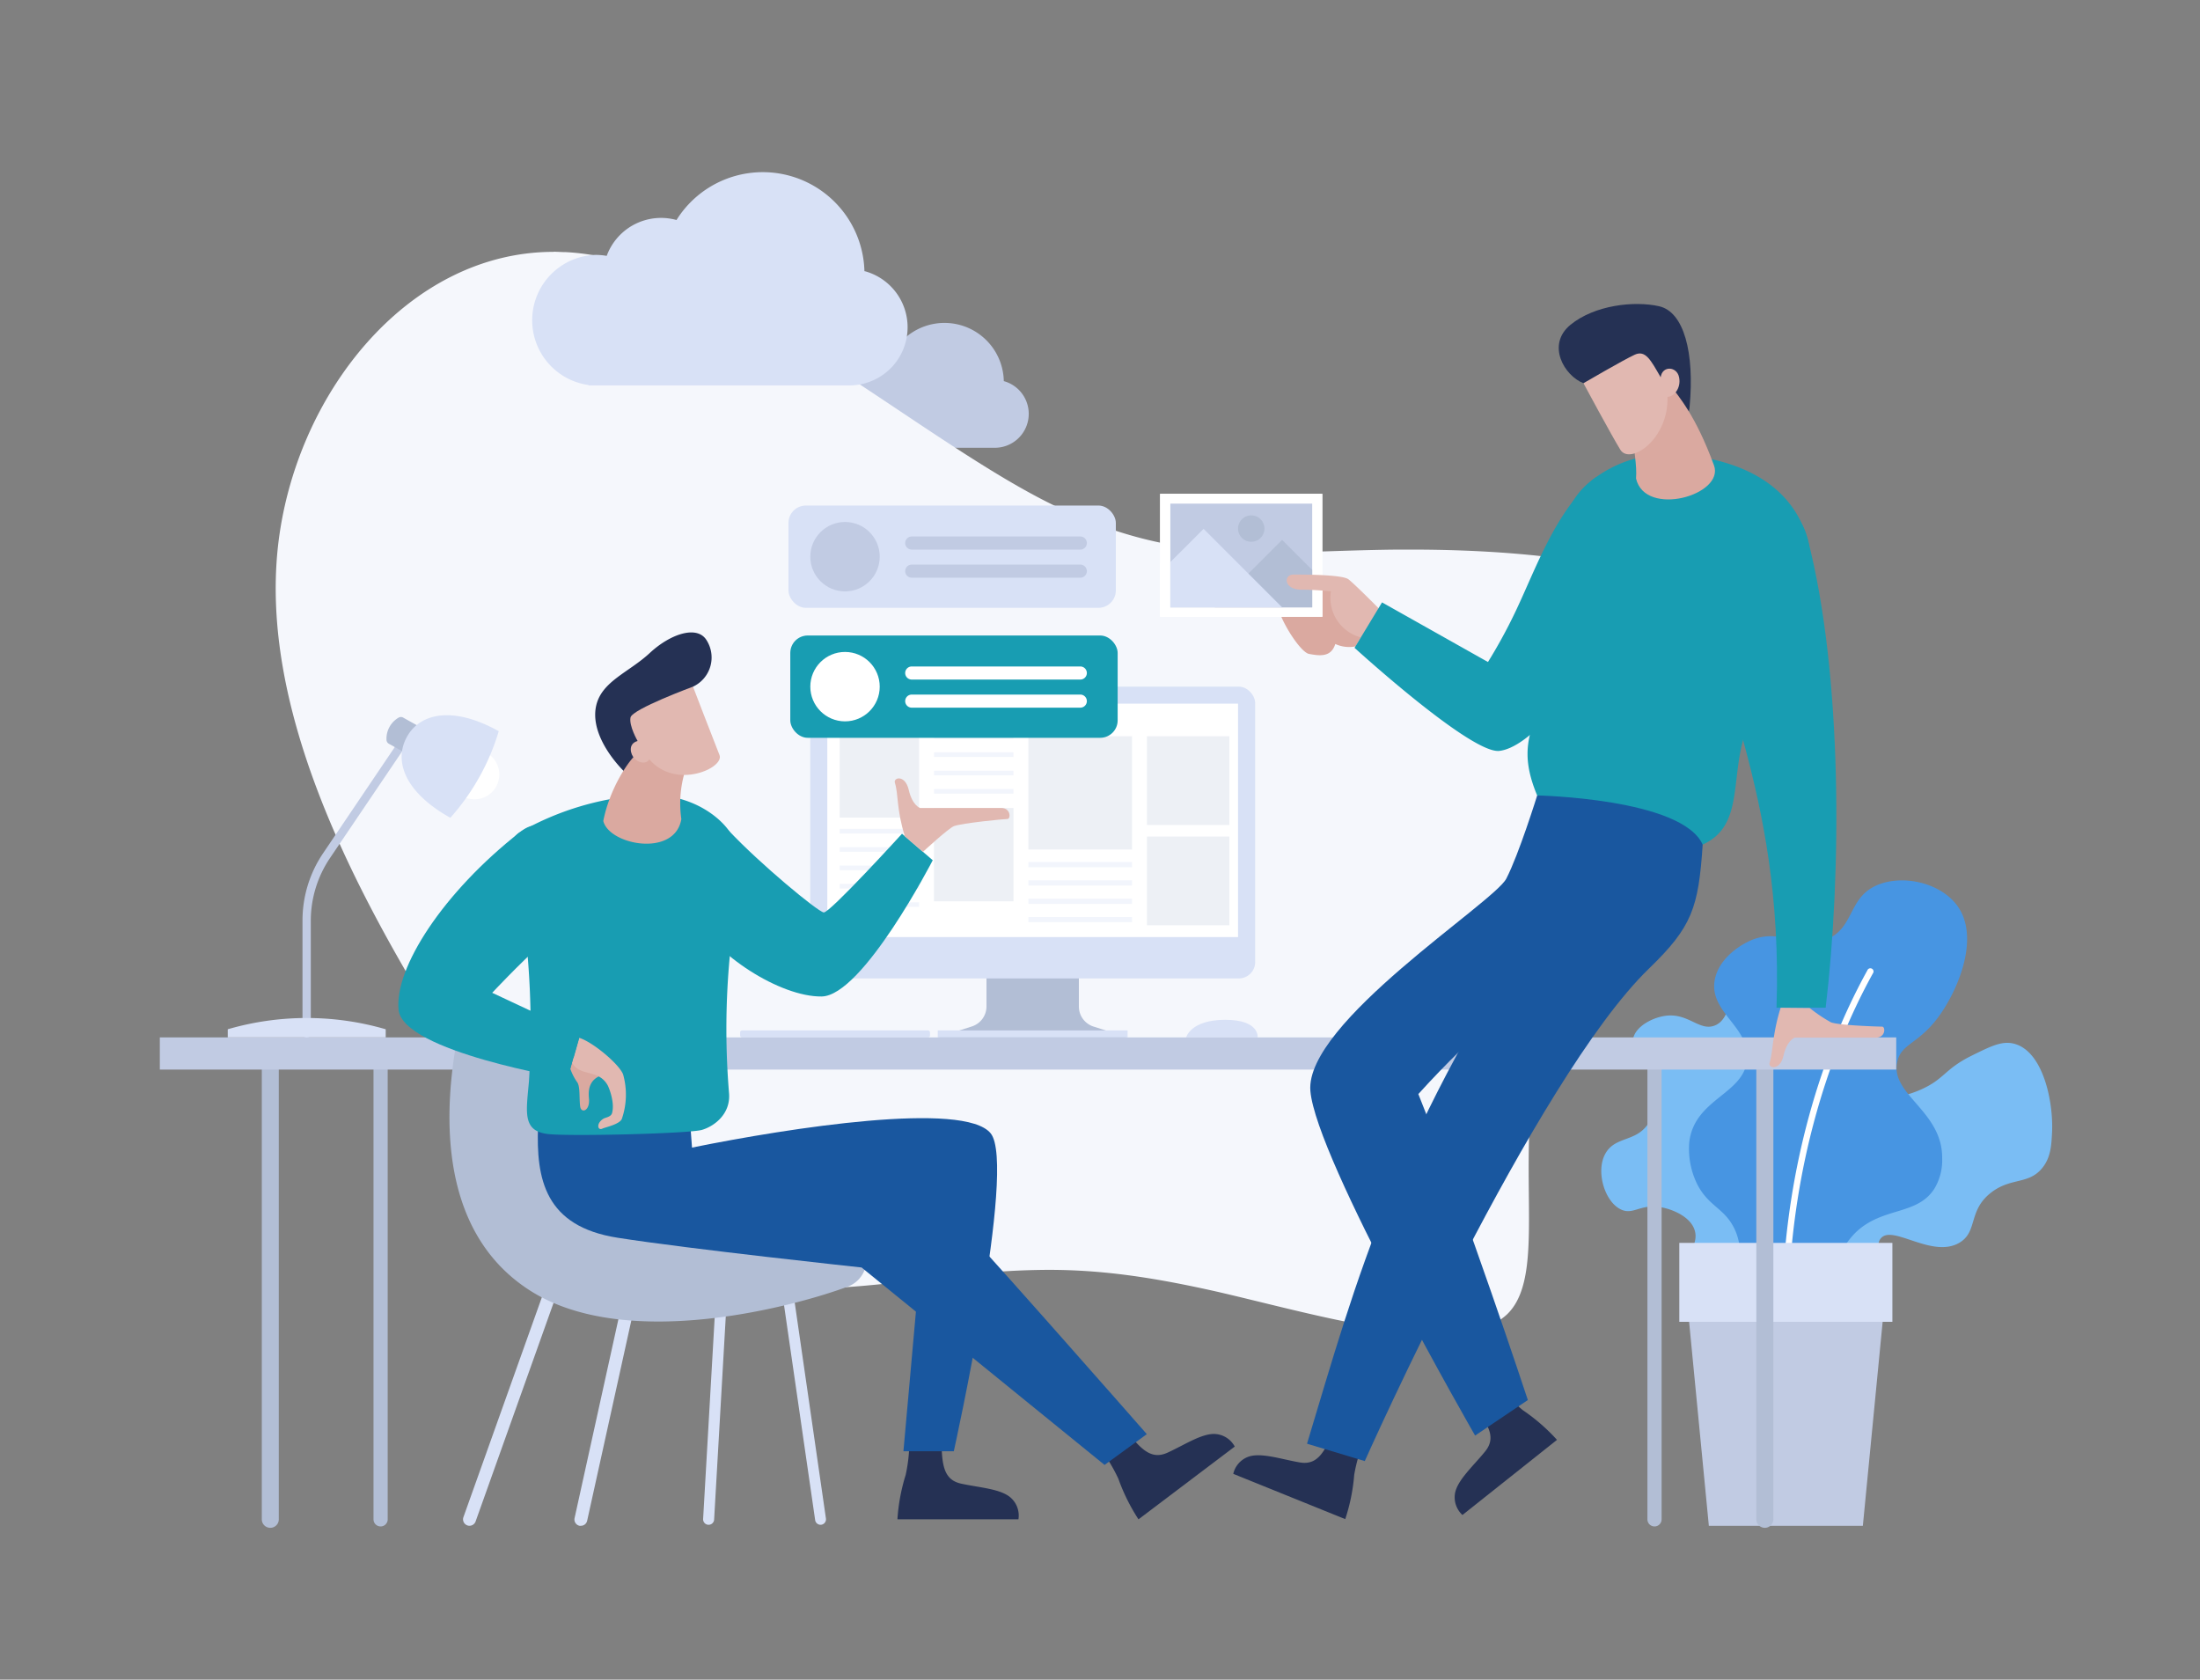 <svg id="Layer_1" data-name="Layer 1" xmlns="http://www.w3.org/2000/svg" xmlns:xlink="http://www.w3.org/1999/xlink" viewBox="0 0 400 305.38"><rect x="0" y="0" width="400" height="305.38" fill="#808080" stroke="none"/><defs><style>.cls-1{fill:#fff;}.cls-2{fill:none;}.cls-3{fill:#c1cbe3;}.cls-4{fill:#f5f7fc;}.cls-5{fill:#7abdf4;}.cls-6{fill:#4795e2;}.cls-11,.cls-7{fill:#d8e1f6;}.cls-8{fill:#b2bed5;}.cls-11,.cls-9{opacity:0.33;}.cls-10{opacity:0.73;}.cls-12{fill:#189db2;}.cls-13{fill:#253154;}.cls-14{fill:#19579f;}.cls-15{fill:#daa9a0;}.cls-16{fill:#e1b8b1;}.cls-17{clip-path:url(#clip-path);}.cls-18{clip-path:url(#clip-path-2);}</style><clipPath id="clip-path"><rect class="cls-1" x="210.93" y="89.78" width="29.49" height="22.34"/></clipPath><clipPath id="clip-path-2"><rect class="cls-2" x="212.79" y="91.56" width="25.79" height="18.87"/></clipPath></defs><path class="cls-3" d="M182.51,69.33a10.79,10.79,0,0,0-20-5.45,6.16,6.16,0,0,0-7.41,3.81,6.56,6.56,0,0,0-1.18-.11,6.94,6.94,0,0,0-.76,13.83v0h27.68a6.17,6.17,0,0,0,1.63-12.13Z"/><path class="cls-4" d="M100.64,45.79c-26.49,0-47.19,26-50.14,53.91-3,28.74,12.74,59.58,27.2,83.51s27.69,40.91,44.63,47.47c7.13,2.76,14.92,3.67,22.76,3.67,10.71,0,21.49-1.69,30.71-2.62a139.85,139.85,0,0,1,14.8-.86c9.41,0,18.49,1.21,30.81,4,12.7,2.93,28.84,7.55,40.41,7.55,5.27,0,9.59-1,12.2-3.47,8.4-8.1-.62-32.14,8.22-57s35.48-50.44,32.45-64.84c-2.95-13.94-34-17.19-58.26-17.19h-2.07c-8.63.07-16.25.53-23.58.53-13.53,0-26.08-1.57-42.19-10.11-24.85-13.16-58.16-43-85.67-44.5-.77,0-1.53-.07-2.28-.07"/><path class="cls-5" d="M342.91,231.52c-1.91-4.16-1.53-5.75-.88-6.45,2.21-2.37,9.3,3.75,14.21.88,3.4-2,1.55-5.8,5.72-9.08,3.62-2.86,6.87-1.43,9.38-4.54,1.54-1.92,1.64-4.12,1.76-6.45.27-5.69-1.66-14.76-6.89-16.12-2.19-.57-4.17.41-7.77,2.19-4.95,2.46-4.86,4.23-9.23,6.16s-6.66,1.06-7.62,2.93c-1.29,2.5,2.18,5,.88,8.35-.93,2.39-3.65,3.48-4.84,4-4.13,1.67-6.41-.26-7.91,1.32-2.06,2.16.32,7.74,1.46,10.4a28.85,28.85,0,0,0,3.08,5.43Z"/><path class="cls-5" d="M306,229c.44-.39,2.57-2.37,2.25-4.75-.38-2.84-4-4.37-6.28-4.77-3.66-.65-5,1.43-7.17.45-3-1.32-4.74-6.94-2.91-10.2s5.71-2,7.92-5.65a9.68,9.68,0,0,0,.95-6.26c-.72-4.84-4.36-6.29-3.84-8.94.45-2.26,3.38-3.75,5.54-4.14,4.37-.81,6.43,2.79,9.26,1.73,3.63-1.36,2.47-8.07,5.3-8.83s8,4.53,7.69,9.36c-.23,3.52-3.21,3.61-4.6,8.33-1.3,4.36.68,6.21-.39,11.21-.61,2.81-2.38,3.39-3.38,7.19-.79,3-.44,4.46-.32,4.88.55,2.06,1.74,2.46,2.58,4.49a9.46,9.46,0,0,1,.32,5.71Z"/><path class="cls-6" d="M315.94,232.34c1-4.51.22-7.4-.73-9.23-1.81-3.48-4.59-3.86-6.6-7.76a14.51,14.51,0,0,1-1.46-7.78c1-7.85,9.92-8.6,10.51-14.91.56-6-7.1-8.67-5.86-14.65.72-3.51,4.1-6,6.63-7.08,5.65-2.33,8.76,1.94,13.73-.15s3.86-7.47,8.95-9.77c4.62-2.1,11.49-.62,14.65,3.51,4.34,5.68.35,15.31-3.22,20.23-3.78,5.21-7,4.94-7.62,8.5-1.1,5.79,8.27,8.83,8.2,17.29a10,10,0,0,1-1.43,5.6c-3.14,4.85-9.32,3.26-14.2,7.84a15.18,15.18,0,0,0-4.3,8.25Z"/><path class="cls-1" d="M324.7,233.73h0a.57.57,0,0,1-.55-.61c.95-20.37,6.41-40.5,15.37-56.7a.58.58,0,1,1,1,.56c-8.87,16.05-14.28,36-15.22,56.19A.59.59,0,0,1,324.7,233.73Z"/><rect class="cls-7" x="305.33" y="225.97" width="38.74" height="14.35"/><polygon class="cls-3" points="338.7 277.41 310.7 277.41 307.11 240.32 342.3 240.32 338.7 277.41"/><path class="cls-7" d="M157.17,49.34A18.49,18.49,0,0,0,123,40a10.53,10.53,0,0,0-12.69,6.52,12.36,12.36,0,0,0-2-.18A11.89,11.89,0,0,0,107,70v.07h47.43a10.57,10.57,0,0,0,2.79-20.77Z"/><path class="cls-8" d="M205,188.61H170.5l6.22-2a3.82,3.82,0,0,0,2.64-3.63V164.74h16.8V183a3.82,3.82,0,0,0,2.64,3.63Z"/><rect class="cls-7" x="170.5" y="187.34" width="34.52" height="1.27"/><path class="cls-7" d="M222.77,185.41c-6.31,0-7.11,3.2-7.11,3.2h13S229.08,185.41,222.77,185.41Z"/><rect class="cls-7" x="134.57" y="187.34" width="34.52" height="1.27" rx="0.33"/><rect class="cls-7" x="147.31" y="124.84" width="80.9" height="53.05" rx="2.97"/><rect class="cls-1" x="150.42" y="127.93" width="74.68" height="42.44"/><g class="cls-9"><g class="cls-10"><rect class="cls-8" x="152.67" y="133.86" width="14.44" height="14.79"/></g><g class="cls-10"><rect class="cls-8" x="169.82" y="146.9" width="14.44" height="16.96"/></g><g class="cls-10"><rect class="cls-8" x="186.98" y="133.86" width="18.84" height="20.59"/></g><g class="cls-10"><rect class="cls-8" x="208.53" y="133.86" width="14.99" height="16.13"/></g><g class="cls-10"><rect class="cls-8" x="208.53" y="152.09" width="14.99" height="16.13"/></g><rect class="cls-7" x="152.67" y="150.7" width="14.44" height="0.84"/><rect class="cls-7" x="152.67" y="154.03" width="14.44" height="0.84"/><rect class="cls-7" x="152.67" y="157.37" width="14.44" height="0.84"/><rect class="cls-7" x="152.67" y="160.7" width="14.44" height="0.84"/><rect class="cls-7" x="152.67" y="164.04" width="14.44" height="0.84"/><rect class="cls-7" x="169.82" y="133.44" width="14.44" height="0.84"/><rect class="cls-7" x="169.82" y="136.78" width="14.44" height="0.84"/><rect class="cls-7" x="169.82" y="140.12" width="14.44" height="0.84"/><rect class="cls-7" x="169.82" y="143.45" width="14.44" height="0.84"/><rect class="cls-7" x="186.98" y="156.71" width="18.84" height="0.96"/><rect class="cls-7" x="186.98" y="160.04" width="18.84" height="0.96"/><rect class="cls-7" x="186.98" y="163.38" width="18.84" height="0.96"/><rect class="cls-7" x="186.98" y="166.71" width="18.84" height="0.96"/></g><rect class="cls-11" x="152.67" y="129.07" width="9.73" height="2.28"/><rect class="cls-11" x="165.56" y="130.54" width="4.94" height="0.82"/><rect class="cls-11" x="172.1" y="130.54" width="4.94" height="0.82"/><rect class="cls-11" x="178.64" y="130.54" width="4.94" height="0.82"/><rect class="cls-11" x="185.19" y="130.54" width="4.94" height="0.82"/><rect class="cls-11" x="191.73" y="130.54" width="4.94" height="0.82"/><path class="cls-8" d="M69.2,277.52a1.29,1.29,0,0,1-1.29-1.29V194.46a1.29,1.29,0,1,1,2.58,0v81.77A1.29,1.29,0,0,1,69.2,277.52Z"/><path class="cls-8" d="M300.82,277.52a1.29,1.29,0,0,1-1.29-1.29V194.46a1.29,1.29,0,0,1,2.58,0v81.77A1.29,1.29,0,0,1,300.82,277.52Z"/><path class="cls-8" d="M49.15,277.77a1.54,1.54,0,0,1-1.55-1.54V194.46a1.55,1.55,0,0,1,3.09,0v81.77A1.54,1.54,0,0,1,49.15,277.77Z"/><path class="cls-8" d="M320.88,277.77a1.54,1.54,0,0,1-1.55-1.54V194.46a1.55,1.55,0,0,1,3.1,0v81.77A1.55,1.55,0,0,1,320.88,277.77Z"/><rect class="cls-3" x="29.06" y="188.61" width="315.71" height="5.85"/><path class="cls-3" d="M55.77,188.64a.76.76,0,0,1-.77-.77V167.4a21.83,21.83,0,0,1,3.75-12.28l14.61-21.64a.77.77,0,1,1,1.28.87L60,156a20.38,20.38,0,0,0-3.49,11.42v20.47A.76.76,0,0,1,55.77,188.64Z"/><path class="cls-1" d="M88.47,136.87l-4.4,7.88a4.51,4.51,0,1,0,4.4-7.88Z"/><path class="cls-8" d="M75,137.62l-4.32-2.41a.85.85,0,0,1-.41-.74,4.42,4.42,0,0,1,2.21-4,.82.82,0,0,1,.83,0l4.32,2.41Z"/><path class="cls-7" d="M74,133.94c-2.43,4.35-.49,10.06,7.88,14.74a41.45,41.45,0,0,0,8.8-15.74C82.47,128.35,76.42,129.59,74,133.94Z"/><path class="cls-7" d="M70.13,187.13a51.38,51.38,0,0,0-28.72,0v1.48H70.13Z"/><path class="cls-7" d="M128.83,277.22h-.06a1,1,0,0,1-.93-1.05l2.31-40.27a1,1,0,1,1,2,.11l-2.31,40.27A1,1,0,0,1,128.83,277.22Z"/><path class="cls-7" d="M85.36,277.4a1.07,1.07,0,0,1-.39-.07,1.17,1.17,0,0,1-.71-1.5l15.51-43.47a1.17,1.17,0,0,1,2.21.78L86.47,276.62A1.19,1.19,0,0,1,85.36,277.4Z"/><path class="cls-7" d="M149.21,277.22a1,1,0,0,1-1-.85l-5.92-40.88a1,1,0,0,1,.85-1.13,1,1,0,0,1,1.12.84l5.91,40.88a1,1,0,0,1-.84,1.13Z"/><path class="cls-7" d="M105.61,277.4a1.07,1.07,0,0,1-.25,0,1.17,1.17,0,0,1-.89-1.4l9.4-42.65a1.17,1.17,0,0,1,2.29.5l-9.41,42.66A1.16,1.16,0,0,1,105.61,277.4Z"/><path class="cls-8" d="M88.11,185.18h26.61a5.2,5.2,0,0,1,5.14,4.41l4.08,26.6a8.27,8.27,0,0,0,8.17,7h22.35a3.07,3.07,0,0,1,3.08,3.07v2.78a5.21,5.21,0,0,1-3.38,4.87c-8.83,3.31-40.07,12.09-57.83.7s-15.1-35-13.34-45.13A5.19,5.19,0,0,1,88.11,185.18Z"/><path class="cls-12" d="M132.49,151c5.62,6,16.2,14.76,17.28,14.89S164,151.58,164,151.58l5.59,4.82s-12.73,24.68-20.21,24.77-19.52-7.55-23.39-15.08S125.17,143.17,132.49,151Z"/><path class="cls-13" d="M171.18,260.74c0,5.26.19,8.26,3.57,9s7.32.94,9.1,2.63a4.34,4.34,0,0,1,1.32,3.85h-22a34.32,34.32,0,0,1,1.5-8.07,29.53,29.53,0,0,0,.66-7.23Z"/><path class="cls-14" d="M125.82,208.64c17.8-3.61,49.53-8.51,54.31-2.58s-6.71,57.79-6.71,57.79h-9.16l4.11-45.92Z"/><path class="cls-13" d="M204,259.06c3.16,4.2,5.12,6.48,8.27,5.05s6.41-3.65,8.85-3.38A4.34,4.34,0,0,1,224.5,263L207,276.23a34.88,34.88,0,0,1-3.65-7.35,29.5,29.5,0,0,0-3.83-6.17Z"/><path class="cls-13" d="M126,124.84a5.85,5.85,0,0,0,2.45-8.47c-1.72-2.75-6.58-1.12-10.32,2.36s-8.69,5.12-9.72,9.51,2.24,9.2,5.2,12.16S126,124.84,126,124.84Z"/><path class="cls-14" d="M97.83,204.64c-.39,9.81,1.29,18.32,14.44,20.39s44.38,5.41,44.38,5.41l44.18,35.9,7.68-5.6s-34.7-39.58-38.83-43.33-37.28-8.64-43.86-8.77l-.52-7Z"/><path class="cls-12" d="M116.51,144.58c9-.63,14.3,4,16,6.43s1.33,12.1.17,22.93a141.57,141.57,0,0,0-.12,24.9c.26,3.74-2.72,5.93-4.92,6.58s-22.4,1.18-27.56.8-4.43-3.77-3.91-9.57a155.46,155.46,0,0,0-.15-21.8c-.48-7.91-6.71-20.56-1.4-23.61A52.15,52.15,0,0,1,116.51,144.58Z"/><path class="cls-15" d="M124.4,140.73a20.09,20.09,0,0,0-.52,8.19c-1.18,7-13.13,4.73-14.19.34,1.12-5.76,4.53-11,6.28-12.38C119.5,134,125.61,136.19,124.4,140.73Z"/><path class="cls-16" d="M126,124.84s3.67,9.57,4.82,12.44c.93,2.34-7.93,6.38-12.76.78-.6.91-1.86.67-2.66-.11s-1.28-2.74.53-3.23c0,0-1.6-2.76-1.29-4.28S126,124.84,126,124.84Z"/><path class="cls-15" d="M109.71,195.39c-2.63.73-2.78,2.8-2.63,4.3.24,2.25-1.39,2.83-1.59,1.5-.22-1.53.05-3.74-.6-4.51a10,10,0,0,1-1.2-2.37l.56-2Z"/><path class="cls-16" d="M105.29,188.68c2.44.73,7.27,4.76,8,6.65a13.52,13.52,0,0,1-.23,8.1c-.43,1-3,1.51-3.53,1.76-.91.43-1.17-1,.22-1.82.37-.21,1.34-.3,1.53-1,.53-1.85-.51-4.56-.83-5.12-1.74-2.95-4.92-1.44-6.42-4l1.3-4.57"/><path class="cls-12" d="M94.6,151.24c-14.06,11-22.9,24.75-22.13,32.36s30.7,12.51,30.7,12.51l2.32-8.12-16-7.49s4.72-5.06,9.23-9.14C103.54,167,102.77,144.83,94.6,151.24Z"/><path class="cls-16" d="M164.52,152.06c-1.55-5-1.15-7.64-1.81-9.73-.32-1,1.87-1.55,2.52,1.29s2.06,3.28,2.06,3.28h14.77c1.74,0,1.74,2,1.1,2s-8.21.74-9.72,1.3c-1,.39-5.64,4.68-5.64,4.68Z"/><path class="cls-15" d="M242.36,106.53s-9.6.14-10.14,2.36,4,9.68,5.79,10,4,.71,4.77-1.81a6,6,0,0,0,3.68.44l2.8-4.64Z"/><rect class="cls-1" x="210.93" y="89.78" width="29.49" height="22.34"/><g class="cls-17"><rect class="cls-1" x="210.93" y="89.78" width="29.49" height="22.34"/><path class="cls-1" d="M233.17,94.54a3.52,3.52,0,1,1-3.51-3.64A3.57,3.57,0,0,1,233.17,94.54Z"/><polygon class="cls-1" points="248.21 112.12 220.15 112.12 234.18 97.59 248.21 112.12"/><polygon class="cls-1" points="234.18 112.12 201.52 112.12 217.85 95.22 234.18 112.12"/></g><g class="cls-18"><rect class="cls-3" x="212.79" y="91.56" width="25.79" height="18.87"/><path class="cls-8" d="M229.9,96.1a2.4,2.4,0,1,1-2.4-2.4A2.4,2.4,0,0,1,229.9,96.1Z"/><polygon class="cls-8" points="245.38 110.42 220.84 110.42 233.11 98.15 245.38 110.42"/><polygon class="cls-7" points="233.11 110.42 204.56 110.42 218.84 96.15 233.11 110.42"/></g><path class="cls-16" d="M250.64,110.57s-4.35-4.39-5.47-5.25-8.17-.86-10-.86-1.8,2.75,1.46,2.75c2.67,0,5.36.3,5.36.3a7.42,7.42,0,0,0,5.43,8.37C251.62,117,250.64,110.57,250.64,110.57Z"/><path class="cls-13" d="M287.9,69.67c-3.5-1.36-6.77-7-2.37-10.61s11.62-4.4,16.13-3.38,6.46,8.44,5.54,18.26S287.9,69.67,287.9,69.67Z"/><path class="cls-13" d="M267.21,254.62c3.27,4.11,5,6.58,2.81,9.27s-5.14,5.29-5.49,7.72a4.36,4.36,0,0,0,1.37,3.83l17.19-13.66a34.55,34.55,0,0,0-6.2-5.39,29.45,29.45,0,0,1-5-5.24Z"/><path class="cls-12" d="M289.63,87.17c-6.5,5.75-10.1,15.35-13.24,22.19a94.85,94.85,0,0,1-5.85,11l-19.26-10.84-5,8.26s21.13,19.29,26.31,18.74,13.93-10.14,18.06-22S294.1,83.21,289.63,87.17Z"/><path class="cls-14" d="M298,151.29c-4.55,20.7-19.21,24.5-40.12,47.62,8.77,21.85,19.91,55.63,19.91,55.63L268.2,261s-28.92-50.27-29.95-62.66,33.34-34.2,35.62-38.59,5.61-15.1,5.61-15.1Z"/><path class="cls-12" d="M308.72,83c13.63,2.22,18.23,9.29,19.95,15s-2.06,19.09-9.46,31.13c-5.81,9.47-.86,20.47-9.63,24.42a102,102,0,0,1-30.1-8.94c-5.16-12.39,2.75-13.93,2.93-30.45s1.72-22.87,7.22-27S301.33,81.84,308.72,83Z"/><path class="cls-15" d="M296.57,77c.5,4.92,1.08,7.59.89,10,1.67,7.14,16.16,3,14.17-2.41-3.34-9.06-6.27-12.33-8.22-14.92C301,68.17,296,70.89,296.57,77Z"/><path class="cls-16" d="M287.9,69.67s5.12,9.53,6.71,12.1c1.75,2.82,8.8-1.84,8.57-9.62,1.12,0,2.52-1.53,2.11-3.56s-3.07-2.14-3.35,0c-1.78-3.07-2.73-5-4.7-4.11S287.9,69.67,287.9,69.67Z"/><path class="cls-12" d="M328.67,98c6.39,24.65,6.16,61.14,3.27,85.21H323c1.37-40.59-12.92-60.27-10.49-73.86S325.75,86.71,328.67,98Z"/><path class="cls-16" d="M323.75,183.22c-1.55,5-1.35,7.87-2,10-.32,1,1.87,1.54,2.52-1.29s2.06-3.28,2.06-3.28H341.1c1.74,0,1.74-2,1.1-2s-7.79-.22-9.29-.78a27.21,27.21,0,0,1-3.87-2.6Z"/><path class="cls-13" d="M243,258.88c-2,4.87-3.27,7.59-6.69,7s-7.14-1.88-9.42-1a4.34,4.34,0,0,0-2.66,3.08l20.36,8.23a34.29,34.29,0,0,0,1.63-8.05,29.36,29.36,0,0,1,2.1-6.94Z"/><path class="cls-14" d="M279.48,144.62c2.53,7.14,5.23,12.51,3.56,17.58-29.25,42.93-36.42,70.55-45.4,100.28l10.5,3.16s30.93-69.46,51.67-89.54c7.84-7.59,9-11,9.77-22.54C305.81,145.14,279.48,144.62,279.48,144.62Z"/><rect class="cls-12" x="143.69" y="115.54" width="59.52" height="18.6" rx="3.17"/><circle class="cls-1" cx="153.64" cy="124.84" r="6.31"/><path class="cls-1" d="M164.58,122.36a1.19,1.19,0,0,0,1.19,1.19h30.65a1.19,1.19,0,1,0,0-2.38H165.77a1.19,1.19,0,0,0-1.19,1.19Z"/><path class="cls-1" d="M164.58,127.47a1.19,1.19,0,0,0,1.19,1.19h30.65a1.19,1.19,0,1,0,0-2.38H165.77a1.19,1.19,0,0,0-1.19,1.19Z"/><rect class="cls-7" x="143.36" y="91.91" width="59.52" height="18.6" rx="3.17"/><circle class="cls-3" cx="153.64" cy="101.21" r="6.31"/><path class="cls-3" d="M164.58,98.73a1.19,1.19,0,0,0,1.19,1.19h30.65a1.19,1.19,0,1,0,0-2.38H165.77a1.19,1.19,0,0,0-1.19,1.19Z"/><path class="cls-3" d="M164.58,103.84a1.19,1.19,0,0,0,1.19,1.19h30.65a1.19,1.19,0,1,0,0-2.38H165.77a1.19,1.19,0,0,0-1.19,1.19Z"/></svg>